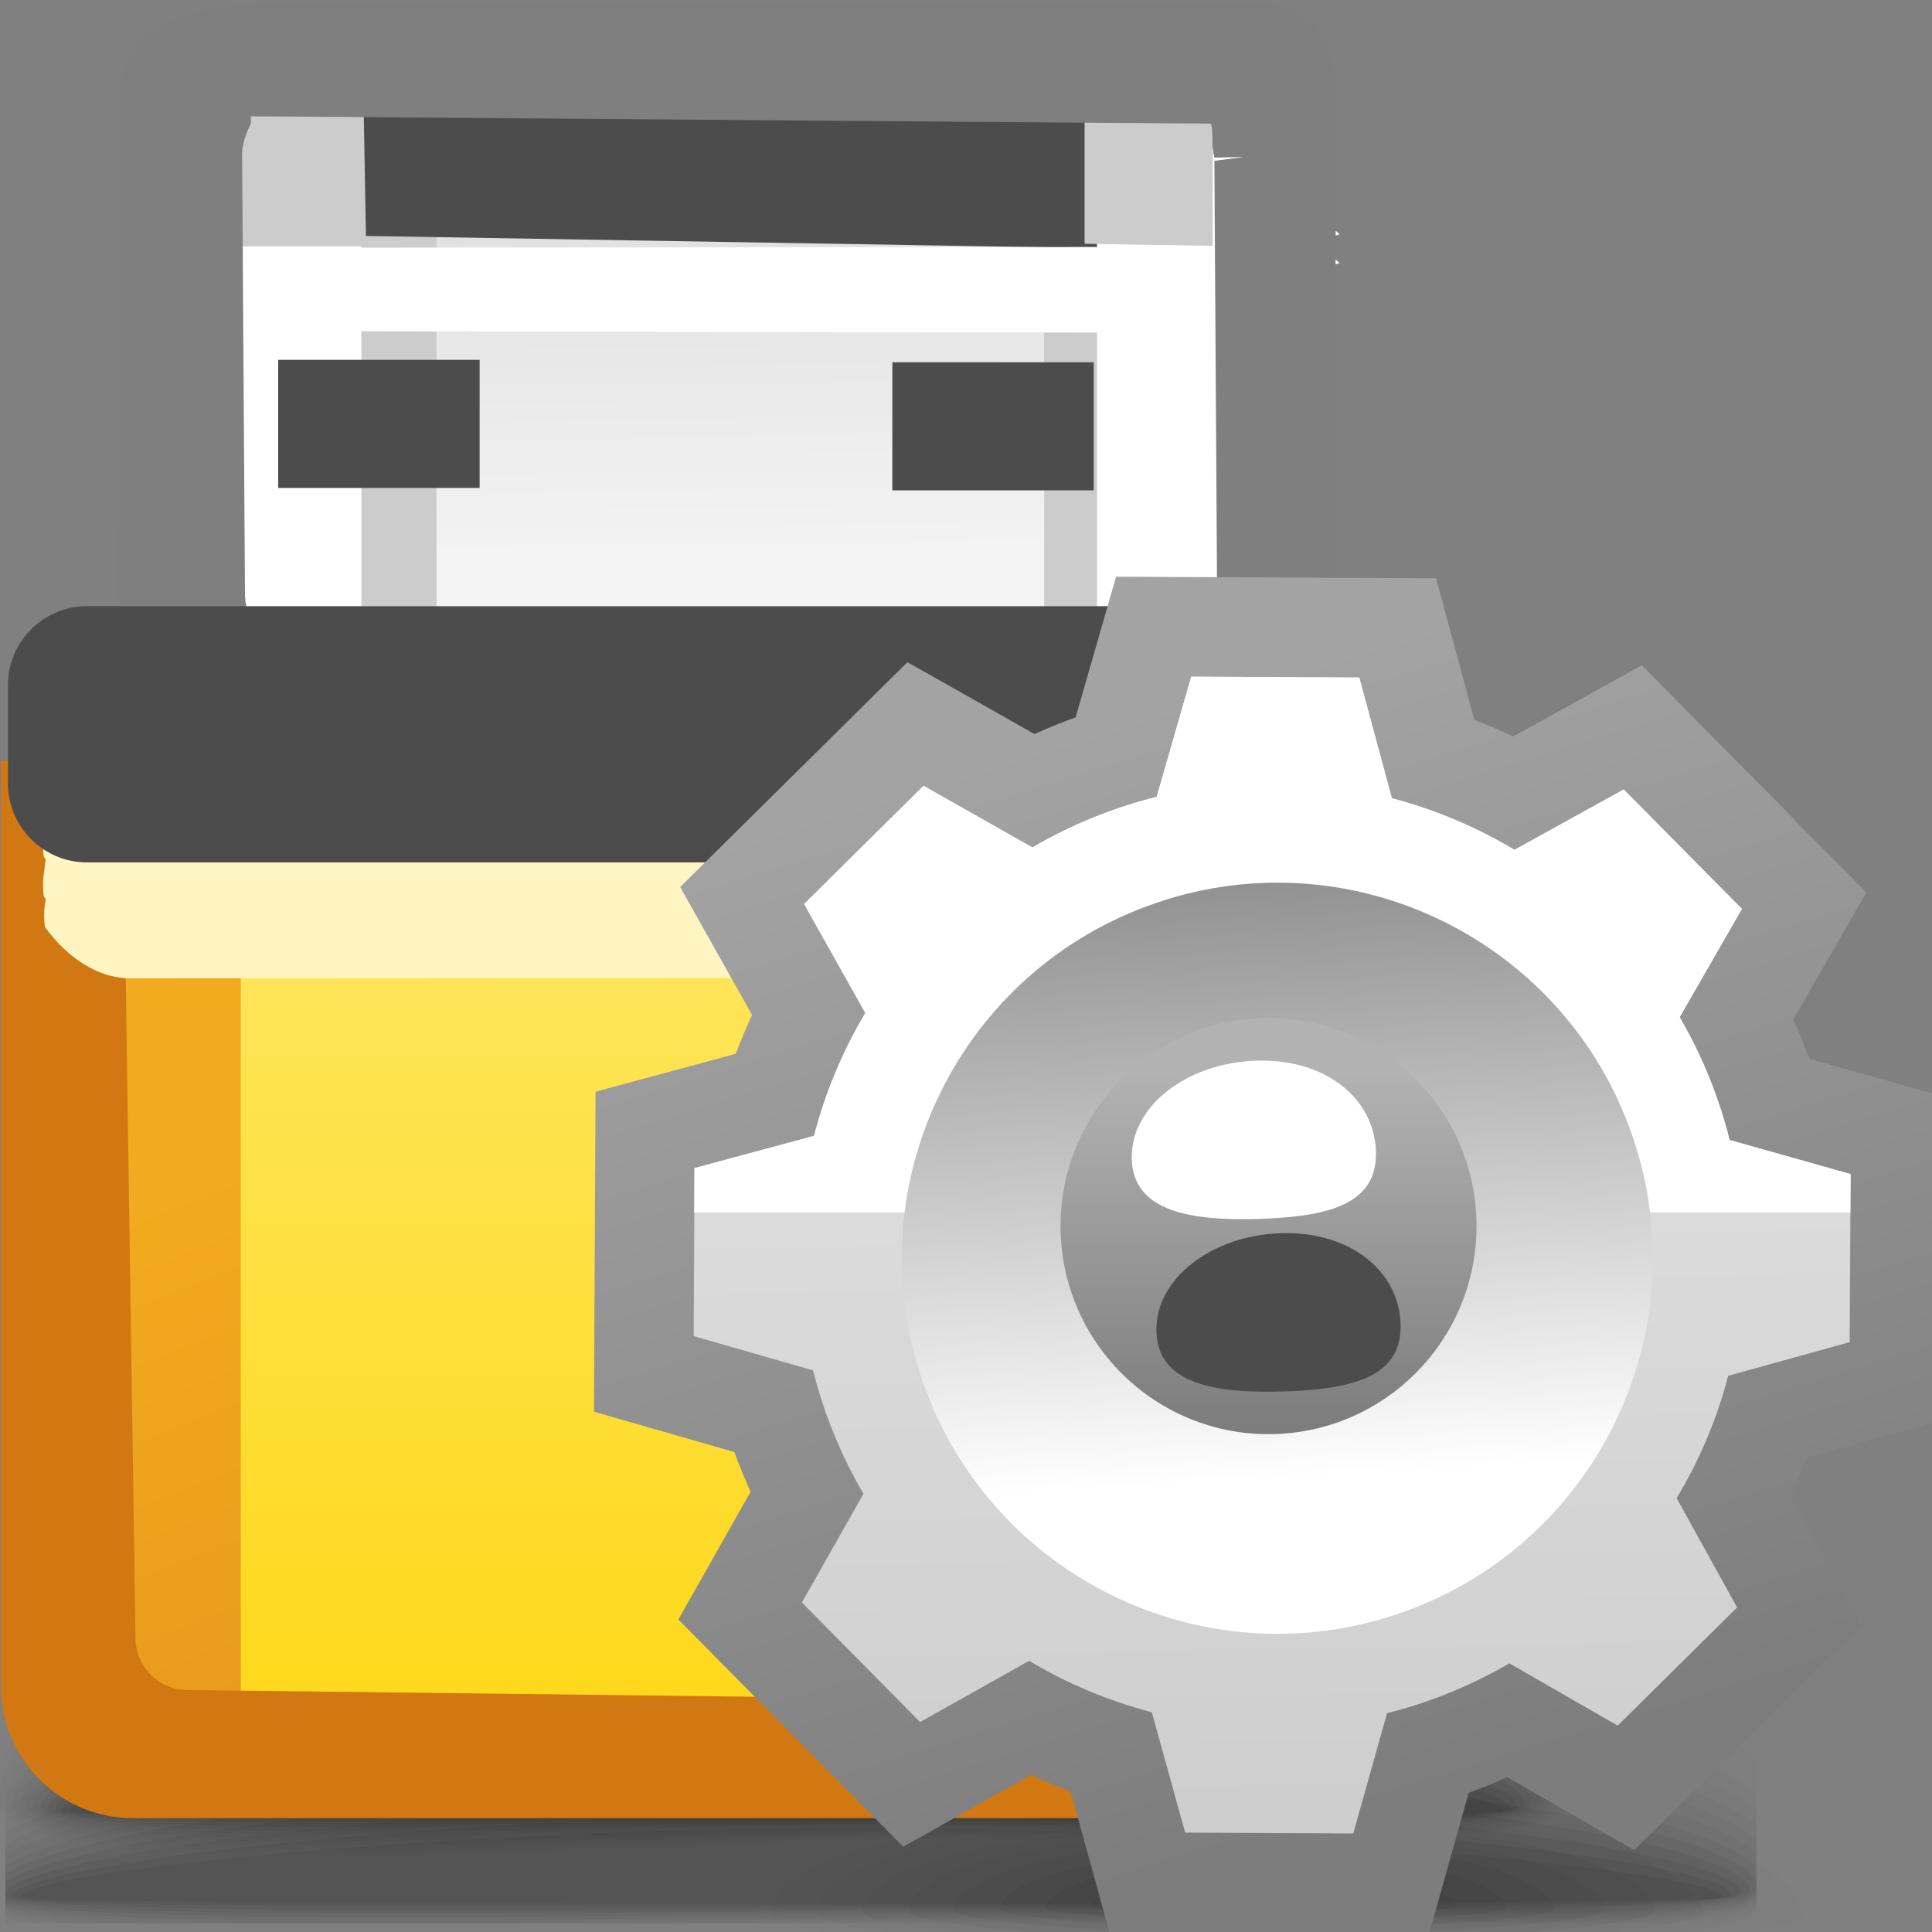 <?xml version="1.0" encoding="UTF-8" standalone="no"?>
<!-- Creator: CorelDRAW -->

<svg
   xmlns:dc="http://purl.org/dc/elements/1.1/"
   xmlns:cc="http://creativecommons.org/ns#"
   xmlns:rdf="http://www.w3.org/1999/02/22-rdf-syntax-ns#"
   xmlns:svg="http://www.w3.org/2000/svg"
   xmlns="http://www.w3.org/2000/svg"
   xmlns:sodipodi="http://sodipodi.sourceforge.net/DTD/sodipodi-0.dtd"
   xmlns:inkscape="http://www.inkscape.org/namespaces/inkscape"
   xml:space="preserve"
   width="16px"
   height="16px"
   style="shape-rendering:geometricPrecision; text-rendering:geometricPrecision; image-rendering:optimizeQuality; fill-rule:evenodd; clip-rule:evenodd"
   viewBox="0 0 16 16"
   id="svg3141"
   version="1.1"
   inkscape:version="0.48.1 r9760"
   sodipodi:docname="system-run.svg"><rect x="0" y="0" width="16" height="16" fill="#808080" stroke="none"/><sodipodi:namedview
   pagecolor="#ffffff"
   bordercolor="#666666"
   borderopacity="1"
   objecttolerance="10"
   gridtolerance="10"
   guidetolerance="10"
   inkscape:pageopacity="0"
   inkscape:pageshadow="2"
   inkscape:window-width="646"
   inkscape:window-height="480"
   id="namedview3295"
   showgrid="false"
   inkscape:zoom="16.625"
   inkscape:cx="8"
   inkscape:cy="8"
   inkscape:window-x="0"
   inkscape:window-y="24"
   inkscape:window-maximized="0"
   inkscape:current-layer="svg3141" />
 <defs
   id="defs3143">
  <style
   type="text/css"
   id="style3145">
   
    .fil40 {fill:none}
    .fil43 {fill:white}
    .fil22 {fill:#4C4C4C}
    .fil21 {fill:#666666}
    .fil23 {fill:#B2B2B2}
    .fil25 {fill:white}
    .fil26 {fill:#7F7F7F;fill-rule:nonzero}
    .fil20 {fill:#CCCCCC;fill-rule:nonzero}
    .fil17 {fill:#D17813;fill-rule:nonzero}
    .fil16 {fill:#FFB92E;fill-rule:nonzero}
    .fil18 {fill:#FFF5C2;fill-rule:nonzero}
    .fil24 {fill:white;fill-rule:nonzero}
    .fil0 {fill:black;fill-opacity:0}
    .fil27 {fill:#333333;fill-opacity:0}
    .fil1 {fill:black;fill-opacity:0.004}
    .fil2 {fill:black;fill-opacity:0.008}
    .fil28 {fill:#333333;fill-opacity:0.012}
    .fil3 {fill:black;fill-opacity:0.016}
    .fil4 {fill:black;fill-opacity:0.02}
    .fil5 {fill:black;fill-opacity:0.024}
    .fil29 {fill:#333333;fill-opacity:0.027}
    .fil6 {fill:black;fill-opacity:0.027}
    .fil7 {fill:black;fill-opacity:0.031}
    .fil8 {fill:black;fill-opacity:0.035}
    .fil30 {fill:#333333;fill-opacity:0.039}
    .fil9 {fill:black;fill-opacity:0.043}
    .fil10 {fill:black;fill-opacity:0.047}
    .fil11 {fill:black;fill-opacity:0.051}
    .fil31 {fill:#333333;fill-opacity:0.055}
    .fil12 {fill:black;fill-opacity:0.055}
    .fil13 {fill:black;fill-opacity:0.059}
    .fil32 {fill:#333333;fill-opacity:0.067}
    .fil33 {fill:#333333;fill-opacity:0.078}
    .fil34 {fill:#333333;fill-opacity:0.094}
    .fil35 {fill:#333333;fill-opacity:0.106}
    .fil36 {fill:#333333;fill-opacity:0.122}
    .fil37 {fill:#FFF5C2;fill-rule:nonzero;fill-opacity:0.439}
    .fil15 {fill:url(#id0)}
    .fil39 {fill:url(#id1)}
    .fil41 {fill:url(#id2)}
    .fil42 {fill:url(#id3)}
    .fil19 {fill:url(#id4)}
    .fil14 {fill:url(#id5)}
    .fil38 {fill:url(#id6);fill-rule:nonzero}
   
  </style>
  <linearGradient
   id="id0"
   gradientUnits="userSpaceOnUse"
   x1="6.01"
   y1="14.161"
   x2="6.01"
   y2="7.534">
   <stop
   offset="0"
   style="stop-color:#FED81A"
   id="stop3148" />
   <stop
   offset="1"
   style="stop-color:#FEE65E"
   id="stop3150" />
  </linearGradient>
  <linearGradient
   id="id1"
   gradientUnits="userSpaceOnUse"
   x1="10.928"
   y1="6.281"
   x2="11.094"
   y2="15.719">
   <stop
   offset="0"
   style="stop-color:#E5E5E5"
   id="stop3153" />
   <stop
   offset="1"
   style="stop-color:#CCCCCC"
   id="stop3155" />
  </linearGradient>
  <linearGradient
   id="id2"
   gradientUnits="userSpaceOnUse"
   x1="11.217"
   y1="13.23"
   x2="10.892"
   y2="7.256">
   <stop
   offset="0"
   style="stop-color:white"
   id="stop3158" />
   <stop
   offset="0.169"
   style="stop-color:white"
   id="stop3160" />
   <stop
   offset="1"
   style="stop-color:#919191"
   id="stop3162" />
  </linearGradient>
  <linearGradient
   id="id3"
   gradientUnits="userSpaceOnUse"
   x1="11.169"
   y1="8.892"
   x2="11.169"
   y2="13.083">
   <stop
   offset="0"
   style="stop-color:#B2B2B2"
   id="stop3165" />
   <stop
   offset="1"
   style="stop-color:#666666"
   id="stop3167" />
  </linearGradient>
  <linearGradient
   id="id4"
   gradientUnits="userSpaceOnUse"
   x1="6.354"
   y1="1.464"
   x2="6.396"
   y2="4.571">
   <stop
   offset="0"
   style="stop-color:#DEDEDE"
   id="stop3170" />
   <stop
   offset="1"
   style="stop-color:#F3F3F3"
   id="stop3172" />
  </linearGradient>
  <linearGradient
   id="id5"
   gradientUnits="userSpaceOnUse"
   x1="6.993"
   y1="13.411"
   x2="4.985"
   y2="8.325">
   <stop
   offset="0"
   style="stop-color:#E8961C"
   id="stop3175" />
   <stop
   offset="1"
   style="stop-color:#F2AB1E"
   id="stop3177" />
  </linearGradient>
  <linearGradient
   id="id6"
   gradientUnits="userSpaceOnUse"
   x1="9.166"
   y1="5.963"
   x2="11.908"
   y2="14.826">
   <stop
   offset="0"
   style="stop-color:#A3A3A3"
   id="stop3180" />
   <stop
   offset="1"
   style="stop-color:#7D7D7D"
   id="stop3182" />
  </linearGradient>
 </defs>
 <g
   id="Слой_x0020_1">
  <g
   id="_249696144">
   <path
   id="_249715152"
   class="fil0"
   d="M6.861 13.613c4.681,-0.194 6.774,0.215 7.684,0.783l0 1.51c-0.042,0.008 -0.086,0.016 -0.132,0.023l-14.367 0 0 -1.357c0.89,-0.419 2.785,-0.792 6.816,-0.959z" />
   <g
   id="g3188">
    <path
   id="_249719448"
   class="fil1"
   d="M6.877 13.73c4.685,-0.188 6.782,0.245 7.667,0.821l0 1.329c-0.093,0.019 -0.196,0.036 -0.308,0.05l-14.191 0 0 -1.225c0.864,-0.425 2.75,-0.81 6.832,-0.974z" />
    <path
   id="_249694152"
   class="fil2"
   d="M6.894 13.847c4.677,-0.179 6.791,0.276 7.651,0.853l0 1.152c-0.149,0.033 -0.326,0.058 -0.53,0.077l-13.97 0 0 -1.099c0.841,-0.429 2.726,-0.825 6.849,-0.983z" />
    <path
   id="_249702864"
   class="fil3"
   d="M6.911 13.964c4.654,-0.17 6.801,0.305 7.634,0.878l0 0.984c-0.213,0.051 -0.495,0.083 -0.837,0.103l-4.074 0c-0.381,-0.002 -0.772,-0.003 -1.171,0l-8.382 0 -0.035 -0.006 0 -0.971c0.821,-0.429 2.718,-0.835 6.866,-0.987z" />
    <path
   id="_249704208"
   class="fil4"
   d="M6.927 14.082c4.616,-0.16 6.815,0.333 7.618,0.897l0 0.822c-0.308,0.079 -0.794,0.114 -1.41,0.128l-1.842 0c-1.168,-0.013 -2.525,-0.034 -3.926,0l-7.082 0c-0.087,-0.011 -0.167,-0.023 -0.24,-0.036l0 -0.827c0.803,-0.426 2.728,-0.84 6.882,-0.984z" />
    <path
   id="_249709104"
   class="fil5"
   d="M6.944 14.199c4.564,-0.148 6.838,0.358 7.601,0.908l0 0.669c-0.962,0.266 -4.077,0.057 -7.377,0.14l-0.528 0.013 -6.075 0c-0.204,-0.018 -0.378,-0.039 -0.52,-0.066l0 -0.692c0.785,-0.418 2.758,-0.838 6.898,-0.973z" />
    <path
   id="_249696000"
   class="fil6"
   d="M6.96 14.316c4.498,-0.135 6.876,0.381 7.585,0.911l0 0.523c-0.863,0.266 -4.031,0.072 -7.371,0.147 -0.501,0.011 -0.995,0.022 -1.477,0.032l-4.698 0c-0.403,-0.02 -0.727,-0.051 -0.953,-0.094l0 -0.566c0.764,-0.407 2.811,-0.83 6.915,-0.953z" />
    <path
   id="_249697680"
   class="fil7"
   d="M6.977 14.433c4.423,-0.121 6.936,0.403 7.568,0.907l0 0.386c-0.743,0.263 -3.976,0.087 -7.364,0.153 -1.089,0.022 -2.153,0.041 -3.12,0.05l-2.059 0c-0.899,-0.013 -1.59,-0.049 -1.958,-0.121l0 -0.45c0.734,-0.392 2.883,-0.815 6.932,-0.926z" />
    <path
   id="_249709800"
   class="fil8"
   d="M6.993 14.551c4.356,-0.105 7.047,0.427 7.551,0.901l0 0.248c-0.573,0.261 -3.895,0.104 -7.357,0.161 -3.246,0.054 -6.304,0.093 -7.142,-0.077l0 -0.342c0.69,-0.373 2.974,-0.794 6.948,-0.89z" />
    <path
   id="_249711024"
   class="fil9"
   d="M7.01 14.668c4.355,-0.09 7.305,0.467 7.535,0.907l0 0.087c-0.25,0.272 -3.738,0.131 -7.351,0.18 -3.292,0.044 -6.426,0.073 -7.149,-0.082l0 -0.244c0.621,-0.351 3.079,-0.767 6.965,-0.847z" />
    <path
   id="_249711960"
   class="fil10"
   d="M7.026 14.785c4.22,-0.07 7.454,0.474 7.461,0.864 0.007,0.247 -3.589,0.136 -7.287,0.173 -3.361,0.035 -6.593,0.053 -7.155,-0.085l0 -0.152c0.504,-0.325 3.188,-0.737 6.981,-0.8z" />
    <path
   id="_249698424"
   class="fil11"
   d="M7.043 14.902c3.909,-0.047 7.368,0.435 7.373,0.769 0.005,0.177 -3.568,0.108 -7.209,0.133 -3.499,0.024 -6.901,0.031 -7.162,-0.09l0 -0.053c0.245,-0.295 3.252,-0.714 6.998,-0.759z" />
    <path
   id="_249701616"
   class="fil12"
   d="M7.059 15.02c3.598,-0.024 7.282,0.395 7.284,0.673 0.002,0.107 -3.547,0.081 -7.13,0.093 -3.583,0.013 -7.115,0.007 -7.115,-0.078 0,-0.259 3.362,-0.665 6.961,-0.688z" />
   </g>
   <path
   id="_249713832"
   class="fil13"
   d="M7.076 15.137c3.288,0 7.196,0.355 7.196,0.577 0,0.072 -14.104,0.069 -14.104,0.002 0,-0.221 3.62,-0.579 6.908,-0.579z" />
  </g>
  <g
   id="_249695808">
   <path
   id="_249707568"
   class="fil0"
   d="M6.205 12.904c6.167,-0.304 6.999,0.868 7.026,1.819 0.027,0.951 -3.199,0.41 -6.795,0.574 -3.596,0.164 -6.628,0.302 -6.628,-0.403 0,-0.705 0.23,-1.687 6.397,-1.99z" />
   <g
   id="g3205">
    <path
   id="_249709656"
   class="fil1"
   d="M6.219 13.021c5.906,-0.281 6.927,0.829 6.951,1.723 0.025,0.881 -3.182,0.383 -6.729,0.535 -3.547,0.151 -6.574,0.278 -6.574,-0.376 0,-0.668 0.446,-1.602 6.352,-1.883z" />
    <path
   id="_249693912"
   class="fil2"
   d="M6.233 13.138c5.644,-0.257 6.854,0.789 6.877,1.628 0.023,0.811 -3.164,0.355 -6.663,0.494 -3.499,0.139 -6.522,0.253 -6.522,-0.348 0,-0.631 0.663,-1.517 6.308,-1.774z" />
    <path
   id="_249707808"
   class="fil3"
   d="M6.247 13.255c5.382,-0.234 6.782,0.749 6.802,1.532 0.02,0.74 -3.146,0.328 -6.597,0.454 -3.451,0.126 -6.468,0.228 -6.468,-0.321 0,-0.594 0.88,-1.432 6.263,-1.665z" />
    <path
   id="_249711792"
   class="fil4"
   d="M6.261 13.372c5.121,-0.21 6.709,0.71 6.728,1.437 0.018,0.67 -3.129,0.3 -6.531,0.414 -3.402,0.114 -6.415,0.204 -6.415,-0.295 0,-0.556 1.096,-1.346 6.218,-1.557z" />
    <path
   id="_249701304"
   class="fil5"
   d="M6.275 13.489c4.859,-0.187 6.637,0.67 6.653,1.341 0.017,0.599 -3.11,0.273 -6.464,0.374 -3.354,0.101 -6.362,0.18 -6.362,-0.267 0,-0.519 1.313,-1.261 6.173,-1.448z" />
    <path
   id="_249712632"
   class="fil6"
   d="M6.289 13.606c4.598,-0.164 6.565,0.631 6.579,1.246 0.014,0.529 -3.093,0.246 -6.399,0.334 -3.306,0.088 -6.309,0.155 -6.309,-0.24 0,-0.482 1.53,-1.176 6.128,-1.339z" />
    <path
   id="_249710688"
   class="fil7"
   d="M6.303 13.723c4.336,-0.14 6.492,0.592 6.504,1.15 0.013,0.458 -3.075,0.218 -6.333,0.294 -3.257,0.076 -6.255,0.13 -6.255,-0.213 0,-0.445 1.747,-1.091 6.084,-1.231z" />
    <path
   id="_249693864"
   class="fil8"
   d="M6.317 13.84c4.075,-0.117 6.419,0.552 6.43,1.055 0.01,0.388 -3.057,0.19 -6.267,0.254 -3.209,0.063 -6.202,0.105 -6.202,-0.186 0,-0.408 1.963,-1.005 6.039,-1.122z" />
    <path
   id="_249702888"
   class="fil9"
   d="M6.331 13.957c3.814,-0.094 6.347,0.513 6.355,0.958 0.009,0.318 -3.039,0.163 -6.201,0.214 -3.161,0.05 -6.149,0.081 -6.149,-0.159 0,-0.371 2.18,-0.92 5.994,-1.013z" />
    <path
   id="_249688152"
   class="fil10"
   d="M6.345 14.074c3.552,-0.07 6.275,0.473 6.28,0.863 0.006,0.247 -3.021,0.136 -6.134,0.174 -3.113,0.038 -6.096,0.056 -6.096,-0.132 0,-0.333 2.397,-0.835 5.95,-0.905z" />
    <path
   id="_249698592"
   class="fil11"
   d="M6.359 14.191c3.29,-0.046 6.202,0.434 6.206,0.768 0.004,0.177 -3.004,0.108 -6.068,0.134 -3.065,0.025 -6.043,0.031 -6.043,-0.105 0,-0.296 2.614,-0.749 5.905,-0.796z" />
    <path
   id="_249703176"
   class="fil12"
   d="M6.373 14.308c3.029,-0.023 6.129,0.395 6.131,0.672 0.002,0.107 -2.986,0.081 -6.002,0.093 -3.016,0.013 -5.99,0.007 -5.99,-0.078 0,-0.259 2.831,-0.664 5.86,-0.688z" />
   </g>
   <path
   id="_249712920"
   class="fil13"
   d="M6.386 14.426c2.768,0 6.058,0.355 6.058,0.576 0,0.072 -11.873,0.069 -11.873,0.002 0,-0.221 3.048,-0.579 5.815,-0.579z" />
  </g>
  <polygon
   class="fil14"
   points="0.587,7.123 11.391,7.123 11.391,14.612 0.587,14.612 "
   id="polygon3220" />
  <polygon
   class="fil15"
   points="1.994,7.082 10.025,7.123 10.025,14.612 1.994,14.571 "
   id="polygon3222" />
  <path
   class="fil16"
   d="M1.532 7.387l0 -0.013 -0.212 0 0 -0.001c-0.14,0 -0.273,-0.06 -0.382,-0.151l0.001 0c-0.127,-0.108 -0.224,-0.258 -0.269,-0.411l-0.086 0.026 0.001 0.213 -0.011 0.003 0.001 0.381 0.022 0.133c0.038,0.043 0.079,0.083 0.122,0.12l0.001 0c0.159,0.134 0.354,0.223 0.566,0.23l0 -0.53 0.247 0z"
   id="path3224" />
  <path
   class="fil17"
   d="M11.946 6.301l0 7.665c0,0.299 -0.123,0.573 -0.321,0.77 -0.197,0.197 -0.47,0.321 -0.77,0.321l-9.757 0c-0.3,0 -0.573,-0.123 -0.77,-0.32 -0.198,-0.198 -0.32,-0.471 -0.32,-0.77l0 -7.665 1.007 0 0.107 7.264c0,0.117 0.049,0.225 0.126,0.303 0.078,0.078 0.185,0.127 0.303,0.127l9.012 0.107c0.117,0 0.225,-0.049 0.302,-0.127 0.078,-0.078 0.127,-0.186 0.127,-0.302l-0.107 -7.264 1.061 -0.107z"
   id="path3226" />
  <path
   class="fil18"
   d="M0.362 7.423l0.017 0.024c-0.011,0.06 -0.02,0.132 -0.007,0.229 0.038,0.053 0.079,0.101 0.122,0.147l0.001 0c0.165,0.169 0.369,0.28 0.591,0.28l0 -0.001 9.486 -0.006 0 0.001c0.275,0 0.524,-0.153 0.705,-0.386l-0.001 -0.001c0.178,-0.229 0.187,-0.559 0.194,-0.883l0.002 -0.01 -0.002 -0.001 0 -0.024 -0.012 0c0.007,-0.096 0.009,-0.194 0.012,-0.292l0.002 -0.01 -0.002 -0.001 0 -0.024 -0.016 0c0.004,-0.072 0.005,-0.146 0.007,-0.219l0.002 -0.01 -0.002 -0.001 0 -0.024 -0.054 0 -0.146 -0.093 -0.012 0.043 -0.01 0.068c0,0.234 -0.081,0.461 -0.209,0.626l-0.001 0c-0.122,0.158 -0.288,0.26 -0.467,0.26l0 0.001 -9.486 0.006 0 -0.001c-0.14,0 -0.273,-0.073 -0.382,-0.185l0.001 0c-0.127,-0.132 -0.224,-0.314 -0.269,-0.501l-0.038 0.184c0.043,0.141 -0.056,0.228 -0.026,0.475l0.017 0.024c-0.005,0.025 -0.009,0.052 -0.011,0.083 -0.01,0.059 -0.017,0.128 -0.006,0.22z"
   id="path3228" />
  <path
   class="fil19"
   d="M2.235 5.443l8.299 0.02c0.204,0.001 0.318,-0.143 0.325,-0.346l0.008 -4.141c0.009,-0.203 -0.131,-0.383 -0.334,-0.384l-8.179 -0.02c-0.202,-0 -0.481,0.167 -0.472,0.371l0.053 4.129c0.008,0.204 0.095,0.37 0.299,0.371z"
   id="path3230" />
  <path
   class="fil20"
   d="M2.468 1.337c0,0.039 0.01,0.077 0.028,0.111l-0.028 0c0,0.074 0.036,0.143 0.093,0.192 0.057,0.049 0.073,0.08 0.16,0.08l0.141 0.022 6.917 0 0.243 0c0.086,0 0.064,-0.053 0.122,-0.102 -0.002,-0.028 -0.01,-0.062 -0.016,-0.094l0.016 -0.017c-0.001,-0.02 -0.006,-0.043 -0.01,-0.066l0.103 -0.014c-0.063,-0.029 -0.095,-0.03 -0.109,-0.014 -0.019,-0.086 -0.03,-0.163 0.109,-0.098l-0.156 0.022c0,0.014 -0.007,0.027 -0.017,0.036 -0.01,0.009 -0.026,0.015 -0.042,0.015l-0.231 0 -6.917 0 -0.154 -0.022c-0.016,0 -0.032,-0.006 -0.042,-0.015 -0.01,-0.009 -0.017,-0.022 -0.017,-0.036l-0.194 0z"
   id="path3232" />
  <polygon
   class="fil20"
   points="2.991,1.45 2.991,5.474 3.615,5.474 3.615,1.45 "
   id="polygon3234" />
  <polygon
   class="fil20"
   points="8.647,1.449 8.647,5.473 9.328,5.473 9.328,1.449 "
   id="polygon3236" />
  <path
   class="fil21"
   d="M2.824 1.155l7.216 0c0.099,0 0.181,-0.082 0.181,-0.181l0 -0.566c0,-0.099 -0.082,-0.181 -0.181,-0.181l-7.216 0c-0.099,0 -0.181,0.081 -0.181,0.181l0 0.566c0,0.099 0.081,0.181 0.181,0.181z"
   id="path3238" />
  <polygon
   class="fil22"
   points="10.684,2.082 1.828,1.934 1.791,0.367 10.562,0.577 "
   id="polygon3240" />
  <polygon
   class="fil23"
   points="9.799,0.348 3.065,0.348 3.065,0.48 3.672,0.48 3.672,0.434 4.311,0.434 4.311,0.48 5.271,0.48 5.271,0.432 5.91,0.432 5.91,0.48 6.869,0.48 6.869,0.432 7.508,0.432 7.508,0.48 8.468,0.48 8.468,0.432 9.106,0.432 9.106,0.48 9.799,0.48 "
   id="polygon3242" />
  <path
   class="fil24"
   d="M9.085 0.431l0 5.024 1.088 0 0 -5.024 -1.088 0zm-7.226 0.02l0 5.024 1.133 -0.02 0 -5.024 -1.133 0.02z"
   id="path3244" />
  <path
   class="fil20"
   d="M8.982 0.92l0 1.099 1.231 0.02 0 -1.099 -1.231 -0.02zm-5.95 1.12l-1.072 0 -0.02 -1.14 1.072 0 0.02 1.14z"
   id="path3246" />
  <polygon
   class="fil24"
   points="10.043,0.431 10.043,4.289 10.376,4.289 10.376,0.431 "
   id="polygon3248" />
  <polygon
   class="fil25"
   points="10.053,1.233 10.153,1.233 10.105,0.419 10.062,0.428 "
   id="polygon3250" />
  <path
   class="fil24"
   d="M1.601 1.939c0,0.084 0.01,0.166 0.028,0.239l-0.028 0c0,0.16 0.036,0.307 0.093,0.412 0.057,0.106 0.074,0.171 0.16,0.171l0.141 -0.019 8.65 0.015 0.234 0.052c0.086,0 0.065,-0.114 0.122,-0.219 -0.002,-0.061 -0.01,-0.134 -0.016,-0.203l0.016 -0.035c-0.001,-0.043 -0.006,-0.092 -0.01,-0.142l0.103 -0.031c-0.062,-0.063 -0.095,-0.064 -0.109,-0.03 -0.019,-0.185 -0.03,-0.349 0.109,-0.209l-0.156 0.047c0,0.03 -0.007,0.058 -0.017,0.077 -0.01,0.019 -0.026,0.032 -0.042,0.032l-0.23 -0.052 -8.642 0.008 -0.154 -0.002c-0.017,0 -0.032,-0.013 -0.043,-0.032 -0.01,-0.019 -0.017,-0.047 -0.017,-0.077l-0.193 0z"
   id="path3252" />
  <path
   class="fil25"
   d="M10.349 1.138l-0.062 -0.773 -0.211 0.723 0.123 0.062c0,0 0.141,-0.012 0.15,-0.012z"
   id="path3254" />
  <path
   class="fil26"
   d="M10.041 1.211c0,-0.069 0,-0.187 -0.017,-0.187l-7.945 -0.061c-0.01,0.007 0.01,0.038 -0.009,0.077l-0.001 0.001c-0.039,0.081 -0.063,0.17 -0.063,0.217l0 0.011 -0.001 0 0.024 3.666c0.002,0.057 0.013,0.107 0.032,0.131 0.003,0.003 0.012,0.006 0.026,0.006l0 0.001 7.909 0.041 0 -0.001c0.027,0 0.047,-0.006 0.056,-0.016 0.016,-0.017 0.026,-0.052 0.028,-0.097l-0.023 -3.668 0.244 -0.032 -0.244 0.005 -0.009 -0.043 -0.007 -0.052zm0.389 -1.181c0.488,0 0.622,0.398 0.622,0.65l0.006 0.029 -0.016 0.344c0.005,0.034 0.026,-0.257 0.024,-0.218l-0.017 4.154 0 0.009c-0.006,0.162 -0.181,0.307 -0.279,0.411 -0.099,0.106 -0.359,0.169 -0.53,0.169l0.122 -0.001 -8.256 0.02 0 0.001c-0.175,0 -0.308,-0.07 -0.401,-0.186l-0.001 -0.001c-0.089,-0.111 -0.721,-0.24 -0.727,-0.397l0 -0.009 0.016 -4.163 -0.001 0 0 -0.011c0,-0.61 0.583,-0.776 1.128,-0.799l0.01 -0.001 0.006 0 8.292 0z"
   id="path3256" />
  <path
   class="fil22"
   d="M0.719 5.02l9.924 0c0.359,0 0.653,0.294 0.653,0.653l0 0.816c0,0.359 -0.294,0.653 -0.653,0.653l-9.924 0c-0.359,0 -0.653,-0.294 -0.653,-0.653l0 -0.816c0,-0.359 0.294,-0.653 0.653,-0.653z"
   id="path3258" />
  <g
   id="_156506520">
   <path
   id="_156493032"
   class="fil27"
   d="M10.521 14.867c4.516,-0.138 4.808,0.83 4.808,1.001 0,0.171 -2.088,0.431 -4.662,0.431 -2.574,0 -4.662,-0.26 -4.662,-0.431 0,-0.171 0,-0.863 4.516,-1.001z" />
   <g
   id="g3262">
    <path
   id="_156495600"
   class="fil28"
   d="M10.522 14.939c4.079,-0.123 4.399,0.756 4.399,0.919 0,0.154 -1.918,0.386 -4.269,0.386 -2.35,0 -4.268,-0.232 -4.268,-0.386 0,-0.164 0.059,-0.797 4.138,-0.919z" />
    <path
   id="_156492528"
   class="fil29"
   d="M10.522 15.01c3.642,-0.107 3.99,0.683 3.99,0.838 0,0.137 -1.748,0.34 -3.875,0.34 -2.127,0 -3.874,-0.204 -3.874,-0.34 0,-0.156 0.118,-0.73 3.759,-0.838z" />
    <path
   id="_156500952"
   class="fil30"
   d="M10.523 15.082c3.205,-0.092 3.581,0.609 3.581,0.756 0,0.12 -1.579,0.295 -3.482,0.295 -1.903,0 -3.481,-0.176 -3.481,-0.295 0,-0.148 0.177,-0.664 3.381,-0.756z" />
    <path
   id="_156496680"
   class="fil31"
   d="M10.524 15.155c2.767,-0.077 3.172,0.534 3.172,0.675 0,0.102 -1.409,0.25 -3.088,0.25 -1.679,0 -3.087,-0.148 -3.087,-0.25 0,-0.14 0.236,-0.598 3.003,-0.675z" />
    <path
   id="_156506952"
   class="fil32"
   d="M10.525 15.226c2.33,-0.061 2.763,0.461 2.763,0.593 0,0.085 -1.239,0.205 -2.694,0.205 -1.455,0 -2.694,-0.12 -2.694,-0.205 0,-0.132 0.295,-0.532 2.625,-0.593z" />
    <path
   id="_156494640"
   class="fil33"
   d="M10.525 15.298c1.893,-0.046 2.354,0.387 2.354,0.512 0,0.067 -1.069,0.16 -2.301,0.159 -1.231,0 -2.3,-0.092 -2.3,-0.159 0,-0.124 0.354,-0.465 2.247,-0.512z" />
    <path
   id="_156506280"
   class="fil34"
   d="M10.526 15.37c1.456,-0.031 1.945,0.313 1.945,0.43 0,0.05 -0.899,0.114 -1.907,0.114 -1.007,0 -1.907,-0.063 -1.907,-0.114 0,-0.117 0.413,-0.399 1.869,-0.43z" />
    <path
   id="_156498072"
   class="fil35"
   d="M10.526 15.442c1.019,-0.015 1.536,0.24 1.536,0.348 0,0.033 -0.73,0.069 -1.514,0.069 -0.784,0 -1.513,-0.036 -1.513,-0.069 0,-0.108 0.472,-0.333 1.491,-0.348z" />
   </g>
   <path
   id="_156503568"
   class="fil36"
   d="M10.527 15.514c0.581,0 1.127,0.166 1.127,0.267 0,0.033 -2.24,0.031 -2.24,0 0,-0.101 0.531,-0.267 1.113,-0.267z" />
  </g>
  <polygon
   class="fil37"
   points="11.1,6.965 11.1,14.971 11.506,14.971 11.506,6.965 "
   id="polygon3273" />
  <path
   class="fil38"
   d="M8.57 6.078c0.057,-0.026 0.113,-0.05 0.17,-0.073 0.055,-0.023 0.111,-0.044 0.168,-0.064l0.162 -0.563 0.173 -0.602 0.626 0.003 1.392 0.007 0.632 0.003 0.164 0.608 0.153 0.565c0.054,0.02 0.107,0.041 0.159,0.063l0.003 0.003c0.054,0.023 0.107,0.046 0.16,0.071l0.518 -0.287 0.547 -0.302 0.44 0.445 0.838 0.847 -0.002 0.001 0.139 0.141 0.444 0.447 -0.314 0.547 -0.291 0.506c0.025,0.054 0.048,0.109 0.07,0.164 0.022,0.053 0.042,0.107 0.062,0.16l0.568 0.16 0.605 0.17 -0.003 0.629 -0.007 1.392 -0.004 0.626 -0.602 0.167 -0.577 0.16c-0.021,0.055 -0.043,0.11 -0.066,0.165 -0.023,0.054 -0.046,0.108 -0.071,0.161l0.286 0.518 0.301 0.545 -0.443 0.439 -0.989 0.979 -0.448 0.443 -0.546 -0.314 -0.505 -0.291c-0.053,0.024 -0.107,0.047 -0.161,0.069 -0.052,0.021 -0.105,0.042 -0.158,0.061l-0.158 0.563 -0.17 0.605 -0.629 -0.003 -1.392 -0.007 -0.626 -0.003 -0.166 -0.602 -0.156 -0.565c-0.056,-0.021 -0.111,-0.043 -0.165,-0.065l-0.003 0c-0.052,-0.022 -0.105,-0.046 -0.159,-0.071l-0.511 0.287 -0.548 0.308 -0.442 -0.447 -0.979 -0.989 -0.441 -0.446 0.308 -0.545 0.29 -0.513c-0.025,-0.054 -0.048,-0.109 -0.071,-0.165 -0.023,-0.055 -0.044,-0.11 -0.064,-0.164l-0.56 -0.161 -0.602 -0.173 0.003 -0.626 0.007 -1.392 0.003 -0.632 0.608 -0.164 0.554 -0.15c0.02,-0.054 0.041,-0.108 0.063,-0.16 0.022,-0.054 0.047,-0.108 0.071,-0.162l-0.287 -0.511 -0.308 -0.548 0.447 -0.442 0.989 -0.979 0.446 -0.441 0.545 0.308 0.51 0.289zm0.791 1.461c-0.142,0.058 -0.274,0.122 -0.391,0.19l-0.411 0.241 -0.414 -0.234 -0.355 -0.201 -0.097 0.096 0.199 0.354 0.234 0.416 -0.247 0.412c-0.072,0.121 -0.137,0.25 -0.194,0.386 -0.059,0.141 -0.106,0.28 -0.141,0.415l-0.121 0.467 -0.465 0.126 -0.382 0.103 -0.001 0.134 0.387 0.111 0.46 0.132 0.116 0.463c0.038,0.153 0.083,0.293 0.133,0.416 0.052,0.128 0.117,0.259 0.193,0.389l0.242 0.41 -0.235 0.415 -0.202 0.356 0.096 0.097 0.354 -0.199 0.416 -0.234 0.413 0.246c0.115,0.069 0.246,0.134 0.388,0.194l-0 0.001c0.137,0.058 0.276,0.104 0.414,0.141l0.459 0.12 0.127 0.459 0.109 0.395 0.136 0.001 0.11 -0.391 0.13 -0.463 0.466 -0.117c0.137,-0.035 0.276,-0.08 0.411,-0.135 0.128,-0.052 0.257,-0.116 0.385,-0.19l0.411 -0.24 0.418 0.24 0.351 0.202 0.098 -0.097 -0.2 -0.361 -0.229 -0.414 0.245 -0.408c0.077,-0.128 0.143,-0.258 0.198,-0.388 0.056,-0.132 0.102,-0.269 0.139,-0.409l0.121 -0.462 0.458 -0.127 0.405 -0.112 0.001 -0.137 -0.397 -0.112 -0.463 -0.13 -0.116 -0.465c-0.035,-0.139 -0.08,-0.278 -0.135,-0.414 -0.052,-0.129 -0.116,-0.258 -0.191,-0.387l-0.24 -0.411 0.24 -0.418 0.2 -0.349 -0.098 -0.099 -0.358 0.198 -0.414 0.229 -0.408 -0.245c-0.126,-0.076 -0.255,-0.141 -0.384,-0.196l-0.001 0.001c-0.142,-0.06 -0.281,-0.107 -0.413,-0.142l-0.467 -0.122 -0.125 -0.463 -0.106 -0.391 -0.134 -0.001 -0.113 0.393 -0.132 0.46 -0.466 0.116c-0.135,0.033 -0.275,0.079 -0.416,0.137zm1.169 2.64l-0 0 -0 0c-0.078,0.025 -0.139,0.078 -0.173,0.144 -0.035,0.067 -0.044,0.148 -0.019,0.228l0 0.001c0.025,0.079 0.078,0.14 0.144,0.175 0.067,0.035 0.149,0.044 0.229,0.018l0 0c0.079,-0.025 0.14,-0.078 0.174,-0.144 0.035,-0.067 0.043,-0.149 0.018,-0.229l-0 -0.001c-0.024,-0.078 -0.078,-0.139 -0.144,-0.173 -0.066,-0.035 -0.149,-0.043 -0.229,-0.018zm-0.492 -1.58c0.511,-0.16 1.042,-0.097 1.485,0.135 0.444,0.232 0.8,0.633 0.96,1.145l0 0.001c0.16,0.511 0.097,1.041 -0.135,1.484 -0.232,0.444 -0.633,0.799 -1.146,0.96l-0 0c-0.511,0.16 -1.041,0.097 -1.485,-0.135 -0.443,-0.232 -0.799,-0.633 -0.96,-1.145l0 -0.001m1.287 -2.424l-0.007 -0.02m0.672 2.146l0 0m0.492 1.58l-0 0m-2.444 -1.281c-0.16,-0.511 -0.096,-1.041 0.135,-1.484 0.232,-0.443 0.632,-0.799 1.145,-0.96l0.006 0.02 0.001 -0"
   id="path3275" />
  <path
   class="fil39"
   d="M8.552 7.017c0.325,-0.19 0.671,-0.329 1.027,-0.418l0.286 -0.995 1.392 0.007 0.27 1c0.352,0.092 0.695,0.235 1.015,0.427l0.905 -0.5 0.838 0.847 0.141 0.142 -0.516 0.897c0.188,0.322 0.326,0.665 0.414,1.017l1.002 0.282 -0.008 1.392 -1.006 0.279c-0.092,0.352 -0.234,0.693 -0.427,1.013l0.501 0.905 -0.989 0.979 -0.897 -0.516c-0.321,0.187 -0.662,0.325 -1.013,0.413l-0.28 0.996 -1.392 -0.007 -0.276 -0.997c-0.353,-0.092 -0.695,-0.234 -1.016,-0.426l-0.903 0.507 -0.979 -0.99 0.51 -0.9c-0.189,-0.323 -0.329,-0.668 -0.417,-1.022l-0.989 -0.284 0.007 -1.392 0.99 -0.267c0.092,-0.353 0.233,-0.696 0.425,-1.018l-0.507 -0.902 0.989 -0.979 0.9 0.51zm1.732 2.372c0.592,-0.186 1.224,0.145 1.409,0.736 0.186,0.592 -0.144,1.223 -0.737,1.409 -0.592,0.185 -1.223,-0.145 -1.409,-0.737 -0.186,-0.592 0.144,-1.223 0.736,-1.409z"
   id="path3277" />
  <path
   class="fil25"
   d="M8.552 7.017c0.325,-0.19 0.671,-0.329 1.027,-0.418l0.286 -0.995 1.392 0.007 0.27 1c0.352,0.092 0.695,0.235 1.015,0.427l0.905 -0.5 0.838 0.847 0.141 0.142 -0.516 0.897c0.188,0.322 0.326,0.665 0.414,1.017l1.002 0.282 -0.002 0.318 -3.664 0c-0.217,-0.538 -0.815,-0.829 -1.379,-0.652 -0.334,0.105 -0.584,0.351 -0.706,0.652l-3.826 0 0.002 -0.367 0.99 -0.267c0.092,-0.353 0.233,-0.696 0.425,-1.018l-0.507 -0.902 0.989 -0.979 0.9 0.51z"
   id="path3279" />
  <path
   class="fil40"
   d="M5.749 10.103l0.002 -0.429m3.75 0.674c0.044,-0.434 0.34,-0.821 0.782,-0.96"
   id="path3281" />
  <path
   class="fil41"
   d="M9.649 7.453c1.639,-0.514 3.384,0.399 3.897,2.037 0.514,1.639 -0.399,3.384 -2.038,3.898 -1.638,0.513 -3.383,-0.4 -3.897,-2.038 -0.513,-1.638 0.399,-3.383 2.037,-3.896z"
   id="path3283" />
  <rect
   class="fil22"
   x="2.304"
   y="2.98"
   width="1.668"
   height="1.061"
   id="rect3285" />
  <rect
   class="fil22"
   x="7.39"
   y="3"
   width="1.668"
   height="1.061"
   id="rect3287" />
  <path
   class="fil42"
   d="M10.445 8.432c0.951,-0.033 1.749,0.711 1.782,1.662 0.033,0.951 -0.711,1.749 -1.662,1.782 -0.951,0.033 -1.748,-0.712 -1.781,-1.663 -0.033,-0.951 0.712,-1.748 1.662,-1.781z"
   id="path3289" />
  <path
   class="fil43"
   d="M10.399 8.784c0.582,-0.02 0.981,0.316 0.996,0.748 0.015,0.431 -0.369,0.541 -0.951,0.562 -0.582,0.02 -1.057,-0.06 -1.071,-0.492 -0.015,-0.431 0.444,-0.797 1.026,-0.818z"
   id="path3291" />
  <path
   class="fil22"
   d="M10.603 10.213c0.582,-0.02 0.981,0.316 0.996,0.748 0.015,0.431 -0.369,0.541 -0.951,0.562 -0.582,0.02 -1.057,-0.06 -1.071,-0.492 -0.015,-0.431 0.444,-0.797 1.026,-0.818z"
   id="path3293" />
 </g>
</svg>